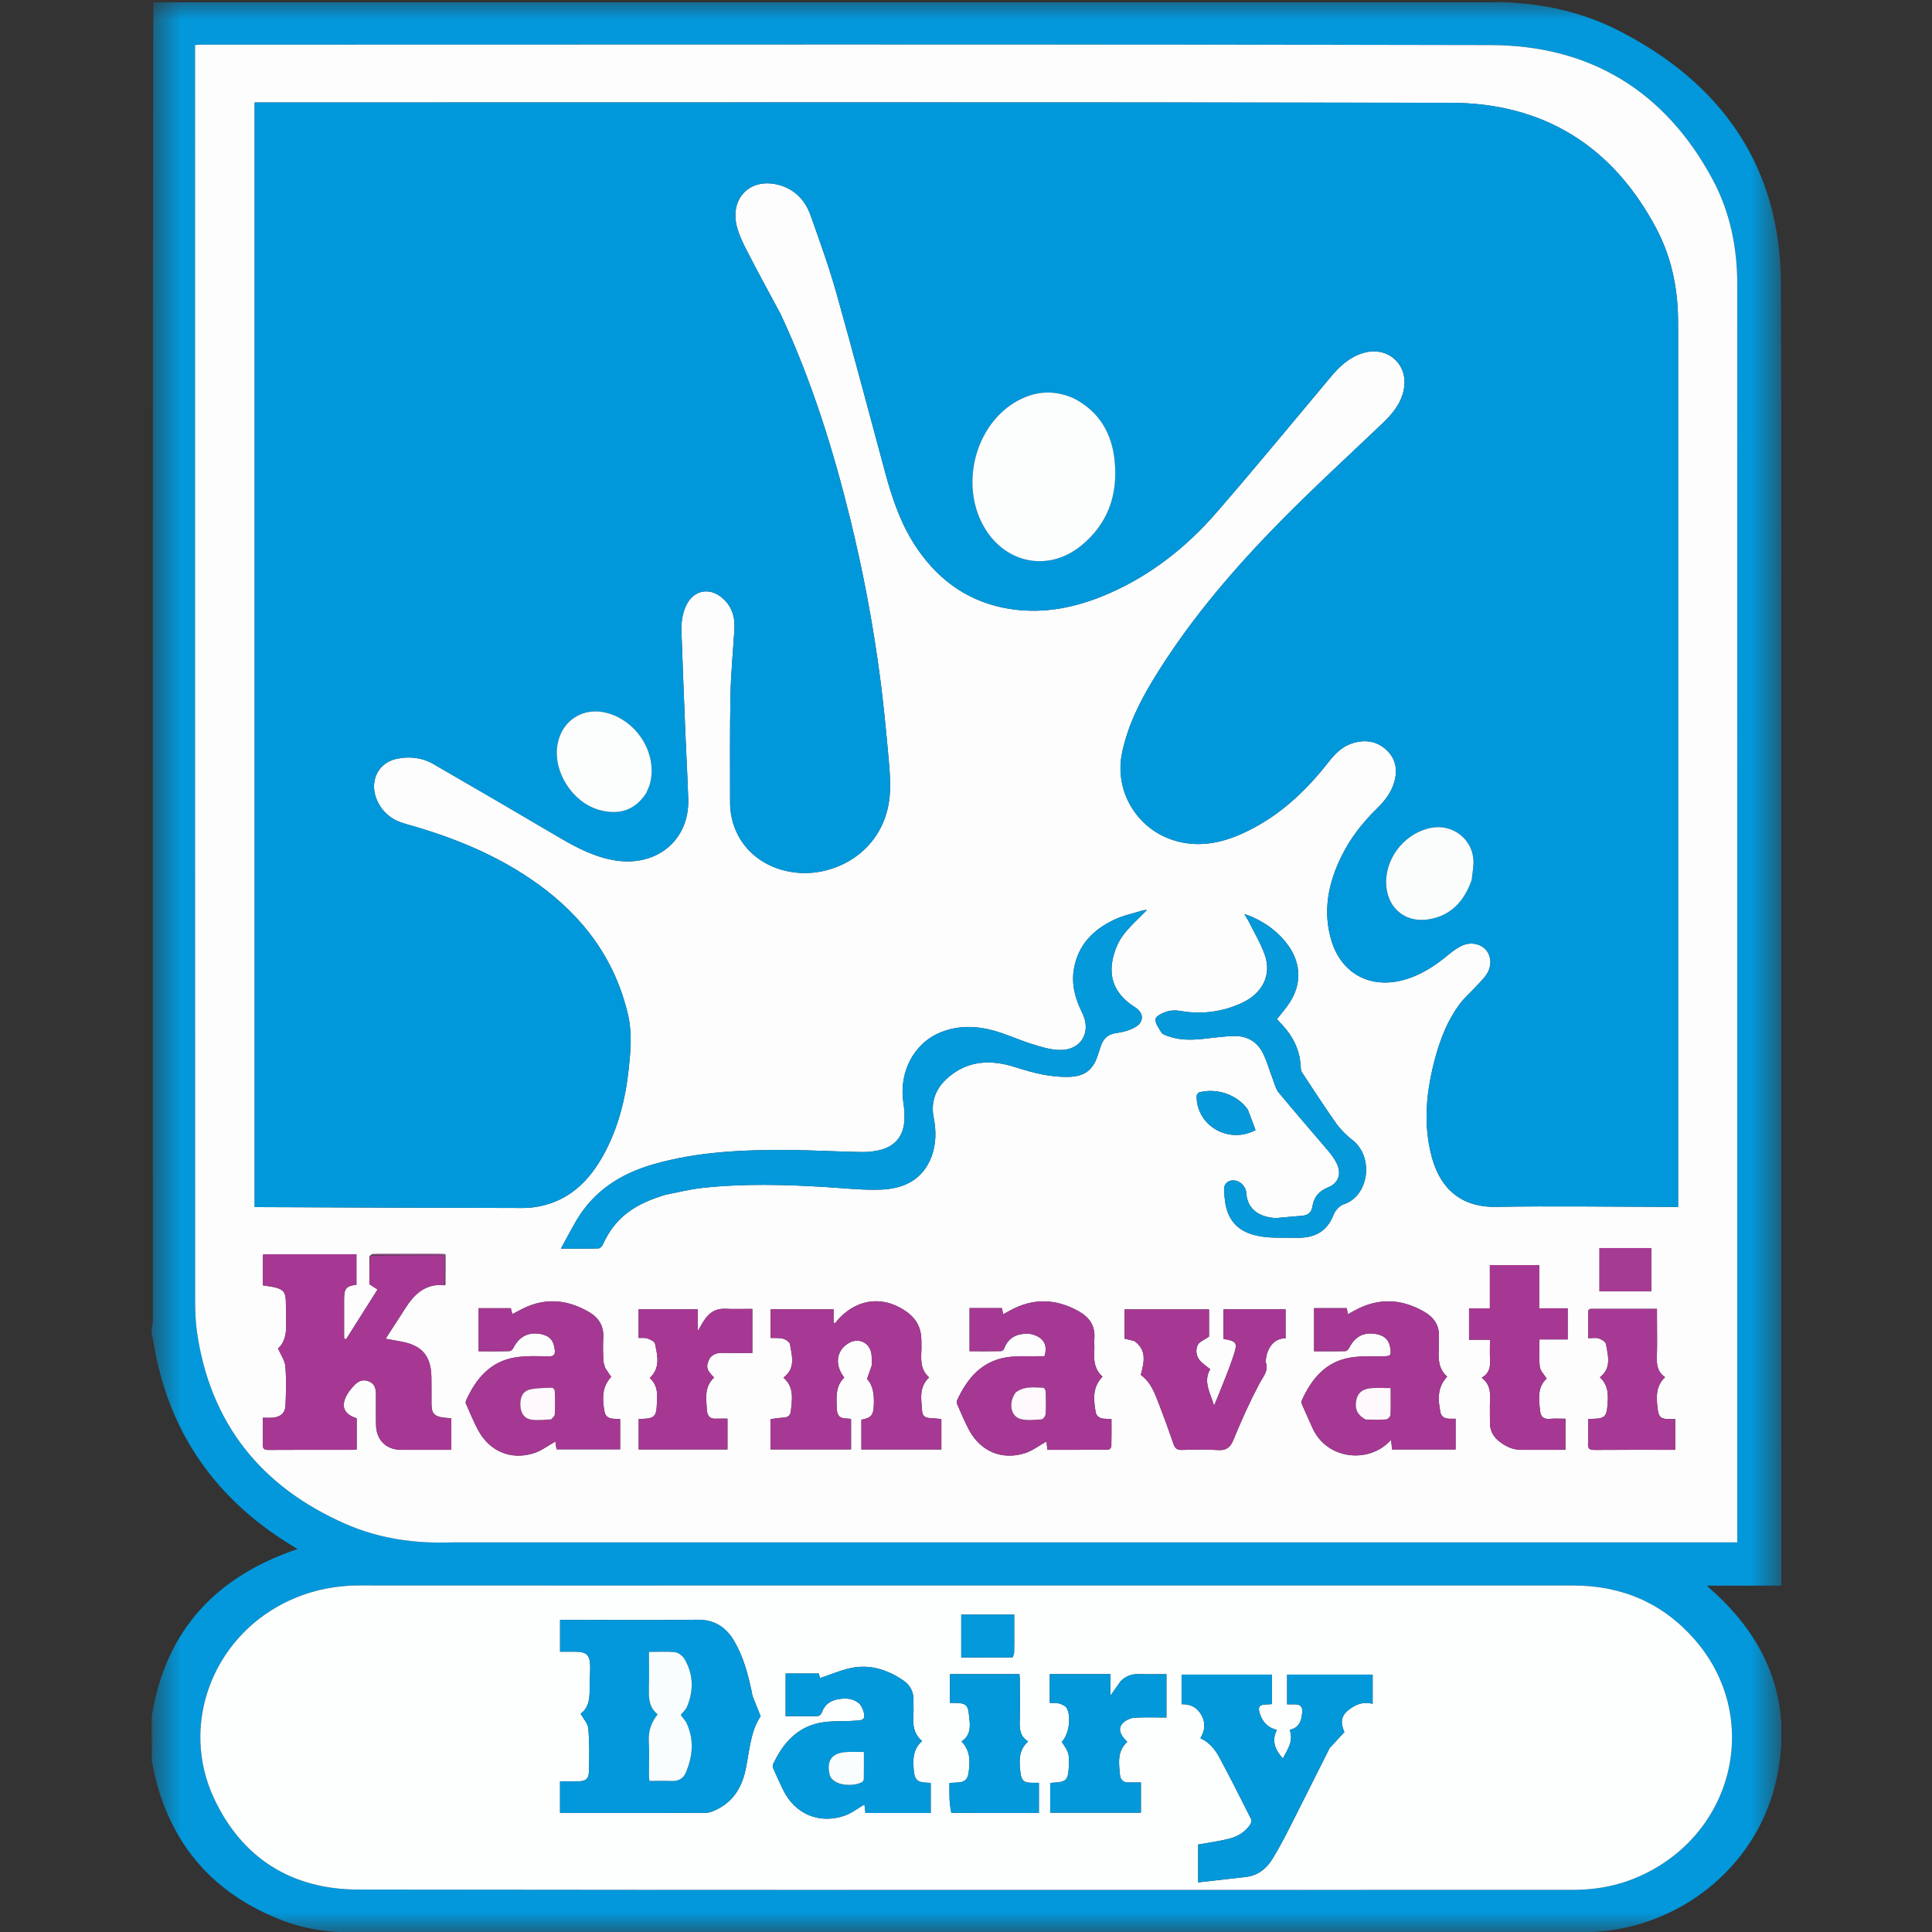 <svg width="48" height="48" viewBox="0 0 48 48" fill="none" xmlns="http://www.w3.org/2000/svg">
<rect x="0" y="0" width="48" height="48" fill="#333333" stroke="none"/>
<g clip-path="url(#clip0_451_11040)">
<mask id="mask0_451_11040" style="mask-type:luminance" maskUnits="userSpaceOnUse" x="3" y="0" width="42" height="48">
<path d="M44.261 0H3.739V48H44.261V0Z" fill="white"/>
</mask>
<g mask="url(#mask0_451_11040)">
<path d="M3.768 42.696C3.768 42.665 3.768 42.634 3.778 42.586C4.141 40.465 5.399 39.158 7.392 38.486C7.242 38.392 7.098 38.306 6.959 38.214C5.362 37.152 4.324 35.7 3.904 33.819C3.851 33.582 3.813 33.341 3.768 33.102C3.768 33.061 3.768 33.021 3.777 32.961C3.79 32.899 3.798 32.856 3.798 32.813C3.798 27.534 3.797 22.254 3.797 16.974C3.797 11.337 3.797 5.7 3.81 0.061C3.857 0.059 3.891 0.058 3.925 0.058C14.97 0.058 26.015 0.058 37.06 0.058C37.142 0.058 37.224 0.055 37.319 0.054C38.339 0.087 39.308 0.299 40.206 0.756C42.783 2.067 44.24 4.151 44.248 7.069C44.277 17.787 44.26 28.505 44.26 39.224C44.26 39.275 44.26 39.327 44.26 39.395C43.638 39.395 43.034 39.395 42.42 39.395C42.436 39.42 42.439 39.43 42.445 39.436C42.463 39.452 42.482 39.467 42.5 39.482C43.978 40.787 44.577 42.405 44.105 44.333C43.593 46.422 41.691 47.915 39.526 48.002C39.416 47.999 39.32 48 39.223 48C29.075 48 18.926 48 8.778 48C8.681 48 8.585 48.004 8.476 48.005C7.963 47.982 7.475 47.889 7.009 47.71C5.426 47.099 4.373 45.996 3.908 44.353C3.851 44.151 3.814 43.944 3.768 43.739C3.768 43.708 3.768 43.678 3.776 43.626C3.789 43.343 3.795 43.08 3.797 42.816C3.797 42.776 3.778 42.736 3.768 42.696ZM11.261 38.319C21.891 38.319 32.521 38.319 43.162 38.319C43.162 38.238 43.162 38.171 43.162 38.104C43.162 31.781 43.162 25.458 43.162 19.135C43.162 15.121 43.16 11.107 43.163 7.092C43.164 6.163 42.988 5.273 42.548 4.455C41.369 2.262 39.504 1.125 37.031 1.119C26.356 1.097 15.68 1.11 5.005 1.11C4.954 1.11 4.904 1.115 4.846 1.118C4.846 1.19 4.846 1.243 4.846 1.295C4.846 11.638 4.845 21.98 4.848 32.322C4.848 32.582 4.858 32.845 4.895 33.102C5.229 35.375 6.492 36.938 8.573 37.856C9.417 38.228 10.312 38.355 11.261 38.319ZM19.811 39.391C16.189 39.391 12.566 39.393 8.943 39.39C8.28 39.389 7.652 39.527 7.06 39.827C5.267 40.734 4.474 42.86 5.311 44.665C6.011 46.174 7.255 46.944 8.906 46.946C18.967 46.959 29.029 46.953 39.09 46.953C39.712 46.953 40.306 46.828 40.867 46.553C43.127 45.448 43.749 42.614 42.104 40.733C41.31 39.825 40.29 39.391 39.084 39.391C32.67 39.391 26.255 39.391 19.811 39.391Z" fill="#0298DB"/>
<path d="M8.506 48.029C8.493 48.029 8.491 48.018 8.49 48.012C8.585 48.004 8.681 48.001 8.778 48.001C18.926 48 29.075 48 39.224 48C39.32 48 39.416 48 39.526 48.002C39.54 48.005 39.537 48.017 39.537 48.023C29.197 48.029 18.858 48.029 8.506 48.029Z" fill="#82CDEC"/>
<path d="M3.768 42.709C3.778 42.736 3.797 42.776 3.797 42.816C3.795 43.08 3.789 43.343 3.776 43.615C3.768 43.323 3.768 43.023 3.768 42.709Z" fill="#218DBC"/>
<path d="M11.246 38.32C10.313 38.355 9.417 38.228 8.573 37.856C6.492 36.938 5.229 35.375 4.895 33.102C4.858 32.845 4.848 32.582 4.848 32.322C4.845 21.98 4.846 11.638 4.846 1.296C4.846 1.243 4.846 1.19 4.846 1.119C4.904 1.116 4.954 1.11 5.005 1.11C15.68 1.11 26.356 1.097 37.031 1.12C39.504 1.125 41.369 2.262 42.548 4.455C42.988 5.273 43.164 6.164 43.163 7.093C43.16 11.107 43.162 15.121 43.162 19.135C43.162 25.458 43.162 31.782 43.162 38.105C43.162 38.171 43.162 38.238 43.162 38.32C32.521 38.32 21.891 38.32 11.246 38.32ZM9.179 31.215C9.179 31.451 9.179 31.687 9.179 31.908C9.25 31.954 9.308 31.991 9.38 32.037C9.113 32.46 8.856 32.867 8.599 33.273C8.582 33.267 8.566 33.261 8.549 33.254C8.549 32.927 8.549 32.6 8.549 32.273C8.549 32.012 8.603 31.95 8.856 31.919C8.856 31.667 8.856 31.415 8.856 31.162C8.078 31.162 7.312 31.162 6.538 31.162C6.535 31.212 6.531 31.255 6.531 31.297C6.53 31.509 6.53 31.721 6.53 31.934C6.639 31.952 6.735 31.962 6.828 31.984C7.032 32.032 7.094 32.105 7.101 32.315C7.108 32.513 7.106 32.711 7.11 32.909C7.114 33.149 7.066 33.368 6.907 33.501C6.977 33.664 7.078 33.802 7.09 33.948C7.116 34.269 7.107 34.594 7.093 34.917C7.085 35.111 6.97 35.205 6.771 35.222C6.696 35.229 6.62 35.223 6.53 35.223C6.53 35.454 6.536 35.665 6.528 35.876C6.523 35.992 6.56 36.024 6.674 36.023C7.36 36.018 8.046 36.021 8.731 36.02C8.773 36.02 8.815 36.014 8.862 36.011C8.862 35.744 8.862 35.489 8.862 35.236C8.536 35.137 8.456 34.925 8.634 34.63C8.673 34.564 8.723 34.504 8.774 34.446C8.876 34.333 8.991 34.254 9.156 34.317C9.319 34.378 9.341 34.511 9.341 34.657C9.342 34.909 9.337 35.16 9.343 35.411C9.351 35.78 9.601 36.021 9.965 36.021C10.327 36.021 10.689 36.021 11.051 36.021C11.103 36.021 11.155 36.021 11.213 36.021C11.213 35.749 11.213 35.496 11.213 35.238C11.15 35.233 11.093 35.229 11.036 35.222C10.787 35.192 10.72 35.117 10.72 34.869C10.719 34.647 10.723 34.425 10.718 34.203C10.706 33.685 10.481 33.425 9.972 33.332C9.847 33.309 9.722 33.286 9.581 33.26C9.757 32.988 9.92 32.734 10.086 32.48C10.128 32.415 10.172 32.351 10.221 32.292C10.434 32.034 10.699 31.891 11.067 31.927C11.067 31.674 11.067 31.42 11.067 31.167C11.044 31.162 11.031 31.156 11.017 31.156C10.435 31.155 9.852 31.154 9.27 31.156C9.242 31.156 9.214 31.177 9.179 31.215ZM19.396 7.807C19.128 7.306 18.854 6.808 18.594 6.302C18.482 6.085 18.367 5.862 18.307 5.628C18.129 4.93 18.627 4.42 19.318 4.586C19.728 4.685 20.002 4.963 20.14 5.354C20.365 5.99 20.595 6.625 20.778 7.274C21.2 8.769 21.593 10.271 22 11.769C22.182 12.437 22.407 13.086 22.808 13.661C23.365 14.458 24.108 14.97 25.074 15.126C25.934 15.265 26.754 15.092 27.543 14.748C28.596 14.289 29.479 13.592 30.225 12.732C31.191 11.618 32.128 10.479 33.075 9.349C33.289 9.094 33.528 8.877 33.855 8.774C34.471 8.58 35.005 9.054 34.876 9.686C34.805 10.038 34.583 10.295 34.331 10.534C33.495 11.331 32.642 12.112 31.831 12.934C30.694 14.089 29.636 15.315 28.77 16.693C28.376 17.32 28.03 17.97 27.877 18.705C27.681 19.642 28.234 20.582 29.15 20.874C29.737 21.06 30.297 20.961 30.84 20.72C31.724 20.327 32.416 19.691 33.004 18.937C33.167 18.726 33.347 18.544 33.607 18.464C33.914 18.369 34.203 18.408 34.444 18.631C34.68 18.85 34.726 19.126 34.641 19.429C34.564 19.698 34.395 19.907 34.2 20.098C33.846 20.445 33.545 20.831 33.327 21.277C33.002 21.939 32.861 22.628 33.074 23.353C33.314 24.171 34.017 24.566 34.839 24.355C35.273 24.244 35.639 24.008 35.98 23.724C36.082 23.639 36.193 23.557 36.312 23.499C36.528 23.395 36.776 23.443 36.914 23.595C37.048 23.743 37.071 23.985 36.944 24.19C36.869 24.311 36.761 24.411 36.664 24.517C36.528 24.665 36.373 24.798 36.255 24.959C35.966 25.352 35.789 25.802 35.661 26.27C35.44 27.082 35.35 27.902 35.568 28.73C35.741 29.389 36.175 30.001 37.171 29.984C38.614 29.959 40.059 29.982 41.504 29.985C41.564 29.985 41.624 29.985 41.692 29.985C41.692 29.886 41.692 29.813 41.692 29.741C41.692 22.553 41.692 15.365 41.692 8.177C41.692 8.085 41.692 7.993 41.69 7.902C41.678 7.122 41.517 6.372 41.154 5.684C40.071 3.631 38.352 2.557 36.036 2.554C26.187 2.537 16.337 2.546 6.487 2.546C6.435 2.546 6.384 2.546 6.327 2.546C6.327 11.7 6.327 20.837 6.327 29.991C6.407 29.991 6.479 29.99 6.551 29.991C8.701 29.999 10.85 30.009 13 30.012C13.186 30.012 13.377 29.984 13.557 29.934C14.217 29.752 14.655 29.297 14.979 28.72C15.357 28.043 15.541 27.306 15.622 26.542C15.668 26.1 15.707 25.657 15.604 25.216C15.284 23.84 14.5 22.784 13.369 21.968C12.37 21.247 11.248 20.795 10.071 20.468C9.756 20.38 9.526 20.207 9.384 19.919C9.157 19.457 9.365 18.962 9.845 18.855C10.163 18.783 10.485 18.819 10.771 18.984C11.814 19.586 12.854 20.194 13.892 20.805C14.334 21.065 14.783 21.3 15.3 21.379C16.327 21.536 17.13 20.865 17.099 19.858C17.083 19.312 17.05 18.767 17.028 18.222C16.994 17.387 16.961 16.552 16.931 15.717C16.922 15.474 16.948 15.234 17.062 15.013C17.237 14.676 17.6 14.592 17.903 14.823C18.172 15.028 18.267 15.31 18.246 15.639C18.213 16.179 18.16 16.718 18.149 17.258C18.131 18.147 18.139 19.035 18.139 19.924C18.138 20.208 18.198 20.48 18.328 20.734C18.742 21.547 19.747 21.873 20.64 21.591C21.509 21.317 22.069 20.59 22.11 19.677C22.127 19.314 22.086 18.946 22.053 18.582C22 18.005 21.943 17.428 21.868 16.854C21.694 15.528 21.447 14.215 21.129 12.915C20.701 11.169 20.166 9.46 19.396 7.807ZM16.54 29.682C16.839 29.625 17.135 29.548 17.436 29.515C18.471 29.401 19.509 29.43 20.547 29.494C20.99 29.522 21.435 29.572 21.877 29.556C22.445 29.536 22.922 29.319 23.142 28.739C23.261 28.423 23.262 28.093 23.197 27.767C23.118 27.365 23.254 27.036 23.543 26.781C24.041 26.341 24.621 26.319 25.228 26.515C25.657 26.652 26.09 26.766 26.545 26.755C26.949 26.746 27.158 26.585 27.279 26.204C27.305 26.122 27.332 26.039 27.362 25.958C27.427 25.785 27.543 25.692 27.736 25.666C27.899 25.644 28.07 25.598 28.21 25.516C28.431 25.388 28.416 25.161 28.202 25.027C27.787 24.766 27.551 24.4 27.632 23.901C27.668 23.68 27.754 23.447 27.882 23.265C28.057 23.02 28.294 22.819 28.493 22.611C28.484 22.611 28.437 22.606 28.395 22.619C28.156 22.692 27.906 22.744 27.682 22.85C27.16 23.096 26.783 23.478 26.681 24.073C26.615 24.46 26.714 24.817 26.887 25.163C27.129 25.647 26.855 26.103 26.318 26.087C26.088 26.08 25.855 26.007 25.633 25.937C25.311 25.837 25.004 25.691 24.68 25.602C24.244 25.484 23.8 25.474 23.371 25.648C22.701 25.919 22.327 26.639 22.445 27.402C22.468 27.549 22.478 27.701 22.468 27.849C22.445 28.216 22.247 28.466 21.896 28.563C21.74 28.606 21.572 28.625 21.41 28.622C20.816 28.612 20.222 28.577 19.629 28.572C18.482 28.563 17.34 28.607 16.227 28.928C15.421 29.161 14.752 29.586 14.318 30.327C14.189 30.547 14.071 30.775 13.936 31.021C14.272 31.021 14.572 31.025 14.87 31.017C14.909 31.015 14.962 30.958 14.981 30.915C15.123 30.596 15.325 30.326 15.607 30.116C15.882 29.911 16.194 29.787 16.54 29.682ZM21.662 33.921C21.623 34.027 21.585 34.133 21.54 34.26C21.698 34.423 21.72 34.661 21.71 34.907C21.7 35.162 21.646 35.227 21.401 35.272C21.401 35.516 21.401 35.76 21.401 36.011C22.067 36.011 22.726 36.011 23.388 36.011C23.388 35.753 23.388 35.505 23.388 35.256C23.282 35.246 23.186 35.233 23.091 35.23C22.979 35.225 22.916 35.164 22.91 35.062C22.891 34.771 22.82 34.468 23.084 34.222C22.885 34.049 22.879 33.825 22.89 33.594C22.896 33.488 22.892 33.382 22.891 33.275C22.885 32.99 22.766 32.766 22.535 32.598C21.981 32.197 21.351 32.246 20.869 32.733C20.824 32.778 20.785 32.83 20.744 32.878C20.733 32.871 20.721 32.864 20.71 32.856C20.71 32.748 20.71 32.64 20.71 32.529C20.183 32.529 19.664 32.529 19.146 32.529C19.146 32.773 19.146 33.007 19.146 33.241C19.259 33.246 19.364 33.234 19.459 33.261C19.526 33.279 19.619 33.345 19.628 33.402C19.677 33.691 19.773 33.998 19.464 34.226C19.738 34.465 19.68 34.77 19.647 35.067C19.637 35.157 19.583 35.212 19.483 35.218C19.369 35.225 19.256 35.243 19.142 35.257C19.142 35.513 19.142 35.758 19.142 36.01C19.813 36.01 20.476 36.01 21.144 36.01C21.144 35.752 21.144 35.504 21.144 35.254C21.096 35.249 21.058 35.241 21.02 35.241C20.864 35.241 20.796 35.163 20.791 35.011C20.781 34.73 20.749 34.446 20.975 34.225C20.733 33.913 20.774 33.566 21.068 33.379C21.322 33.217 21.613 33.351 21.652 33.648C21.662 33.729 21.659 33.812 21.662 33.921ZM25.569 33.135C25.905 33.193 26.047 33.396 25.949 33.695C25.909 33.695 25.866 33.694 25.823 33.695C25.553 33.702 25.278 33.68 25.014 33.721C24.389 33.819 24.028 34.246 23.779 34.79C23.769 34.813 23.764 34.849 23.774 34.872C23.874 35.095 23.965 35.324 24.081 35.538C24.366 36.059 24.89 36.282 25.457 36.106C25.651 36.046 25.821 35.911 26 35.812C26.005 35.861 26.012 35.935 26.021 36.02C26.534 36.02 27.035 36.021 27.537 36.017C27.563 36.016 27.61 35.968 27.611 35.94C27.617 35.715 27.614 35.489 27.614 35.257C27.541 35.253 27.484 35.251 27.427 35.247C27.318 35.24 27.238 35.184 27.22 35.077C27.168 34.77 27.137 34.463 27.393 34.203C27.201 34.033 27.168 33.811 27.187 33.571C27.195 33.465 27.182 33.358 27.189 33.252C27.212 32.94 27.065 32.726 26.803 32.58C26.233 32.259 25.658 32.244 25.082 32.566C25.034 32.593 24.985 32.619 24.925 32.652C24.911 32.587 24.901 32.542 24.891 32.499C24.621 32.499 24.358 32.499 24.088 32.499C24.088 32.857 24.088 33.206 24.088 33.571C24.356 33.571 24.615 33.573 24.875 33.568C24.901 33.568 24.94 33.53 24.951 33.5C25.055 33.224 25.267 33.128 25.569 33.135ZM32.604 35.467C32.962 36.283 34.036 36.372 34.561 35.77C34.57 35.858 34.578 35.932 34.586 36.011C35.116 36.011 35.639 36.011 36.164 36.011C36.164 35.753 36.164 35.505 36.164 35.248C36.101 35.248 36.048 35.25 35.995 35.247C35.895 35.242 35.812 35.201 35.79 35.097C35.724 34.783 35.701 34.474 35.955 34.202C35.743 34.02 35.731 33.772 35.746 33.515C35.751 33.424 35.74 33.331 35.748 33.24C35.773 32.938 35.629 32.731 35.38 32.588C34.807 32.259 34.228 32.241 33.645 32.565C33.596 32.592 33.547 32.619 33.488 32.652C33.476 32.588 33.468 32.544 33.46 32.501C33.184 32.501 32.916 32.501 32.648 32.501C32.648 32.861 32.648 33.211 32.648 33.572C32.913 33.572 33.169 33.574 33.424 33.569C33.455 33.568 33.497 33.531 33.513 33.5C33.659 33.202 33.892 33.082 34.207 33.147C34.414 33.19 34.516 33.3 34.544 33.508C34.566 33.675 34.55 33.692 34.386 33.696C34.106 33.703 33.822 33.683 33.548 33.729C32.936 33.831 32.586 34.256 32.344 34.791C32.333 34.817 32.333 34.856 32.344 34.882C32.425 35.072 32.51 35.26 32.604 35.467ZM15.035 33.985C15.019 33.921 14.991 33.857 14.989 33.792C14.982 33.604 14.978 33.416 14.988 33.228C15.005 32.938 14.871 32.736 14.633 32.597C14.101 32.287 13.553 32.233 12.99 32.512C12.905 32.554 12.821 32.599 12.728 32.648C12.714 32.591 12.702 32.546 12.691 32.502C12.422 32.502 12.155 32.502 11.892 32.502C11.892 32.864 11.892 33.214 11.892 33.572C12.154 33.572 12.404 33.575 12.655 33.568C12.689 33.568 12.737 33.526 12.754 33.492C12.894 33.206 13.132 33.084 13.44 33.145C13.655 33.189 13.751 33.297 13.781 33.517C13.798 33.641 13.776 33.702 13.627 33.699C13.353 33.694 13.073 33.681 12.804 33.724C12.185 33.823 11.828 34.248 11.583 34.788C11.572 34.812 11.564 34.847 11.574 34.869C11.673 35.092 11.765 35.32 11.881 35.535C12.165 36.058 12.687 36.282 13.255 36.107C13.449 36.047 13.621 35.913 13.799 35.814C13.806 35.862 13.816 35.937 13.826 36.008C14.36 36.008 14.884 36.008 15.407 36.008C15.407 35.751 15.407 35.506 15.407 35.257C15.341 35.253 15.284 35.251 15.227 35.247C15.117 35.24 15.04 35.183 15.02 35.077C14.963 34.768 14.945 34.463 15.185 34.209C15.138 34.14 15.092 34.072 15.035 33.985ZM31.703 30.262C31.679 30.261 31.654 30.261 31.631 30.258C31.223 30.214 30.983 29.992 30.965 29.644C30.957 29.488 30.829 29.348 30.675 29.328C30.524 29.308 30.406 29.406 30.412 29.556C30.416 29.667 30.425 29.778 30.442 29.887C30.509 30.305 30.744 30.574 31.158 30.683C31.5 30.774 31.847 30.744 32.194 30.753C32.646 30.764 32.966 30.613 33.136 30.173C33.176 30.071 33.28 29.955 33.379 29.923C34.018 29.715 34.139 28.744 33.603 28.325C33.449 28.205 33.304 28.061 33.191 27.902C32.899 27.49 32.626 27.064 32.347 26.642C32.325 26.608 32.318 26.561 32.317 26.52C32.304 26.164 32.178 25.852 31.956 25.577C31.882 25.485 31.798 25.401 31.725 25.32C31.836 25.178 31.949 25.051 32.04 24.911C32.338 24.455 32.327 23.947 32.014 23.501C31.783 23.173 31.472 22.943 31.109 22.78C31.056 22.756 31 22.739 30.914 22.708C30.966 22.795 31.001 22.847 31.029 22.903C31.163 23.174 31.323 23.437 31.423 23.721C31.604 24.236 31.353 24.687 30.854 24.918C30.379 25.139 29.857 25.211 29.325 25.116C29.214 25.096 29.089 25.099 28.983 25.133C28.878 25.167 28.718 25.244 28.709 25.318C28.697 25.424 28.791 25.548 28.857 25.654C28.883 25.696 28.951 25.718 29.004 25.738C29.282 25.842 29.571 25.842 29.861 25.814C30.13 25.787 30.398 25.745 30.667 25.74C30.994 25.734 31.247 25.89 31.387 26.186C31.484 26.389 31.545 26.61 31.626 26.821C31.668 26.932 31.698 27.059 31.771 27.147C32.176 27.637 32.595 28.116 33.006 28.601C33.08 28.689 33.149 28.784 33.202 28.886C33.336 29.144 33.267 29.39 33 29.498C32.766 29.593 32.643 29.74 32.605 29.981C32.584 30.121 32.496 30.195 32.348 30.206C32.142 30.22 31.936 30.243 31.703 30.262ZM28.19 33.322C28.505 33.552 28.42 33.858 28.343 34.16C28.584 34.334 28.682 34.594 28.781 34.85C28.913 35.191 29.039 35.536 29.158 35.882C29.196 35.992 29.252 36.027 29.367 36.023C29.662 36.015 29.957 36.005 30.25 36.026C30.468 36.042 30.566 35.965 30.648 35.764C30.841 35.292 31.052 34.825 31.29 34.374C31.383 34.198 31.527 34.059 31.446 33.84C31.44 33.823 31.447 33.801 31.45 33.782C31.488 33.453 31.68 33.243 31.94 33.251C31.94 33.011 31.94 32.772 31.94 32.527C31.422 32.527 30.913 32.527 30.396 32.527C30.396 32.779 30.396 33.023 30.396 33.265C30.722 33.321 30.753 33.353 30.649 33.674C30.539 34.012 30.397 34.34 30.268 34.672C30.24 34.746 30.206 34.818 30.162 34.92C30.068 34.599 29.885 34.326 30.068 34.017C29.991 33.956 29.915 33.904 29.849 33.842C29.723 33.723 29.69 33.562 29.757 33.417C29.795 33.334 29.921 33.291 30.038 33.207C30.038 33.02 30.038 32.776 30.038 32.531C29.333 32.531 28.636 32.531 27.94 32.531C27.94 32.783 27.94 33.023 27.94 33.258C28.023 33.277 28.096 33.294 28.19 33.322ZM37.847 36.021C38.193 36.021 38.54 36.021 38.893 36.021C38.893 35.756 38.893 35.509 38.893 35.248C38.755 35.248 38.625 35.239 38.496 35.251C38.347 35.264 38.279 35.192 38.264 35.058C38.231 34.764 38.19 34.466 38.425 34.251C38.361 34.144 38.267 34.055 38.256 33.958C38.231 33.74 38.248 33.518 38.248 33.278C38.489 33.278 38.717 33.278 38.949 33.278C38.949 33.014 38.949 32.77 38.949 32.504C38.714 32.504 38.485 32.504 38.24 32.504C38.24 32.135 38.24 31.784 38.24 31.43C37.826 31.43 37.428 31.43 37.015 31.43C37.015 31.789 37.015 32.139 37.015 32.506C36.834 32.506 36.667 32.506 36.498 32.506C36.498 32.773 36.498 33.021 36.498 33.286C36.674 33.286 36.841 33.286 37.018 33.286C37.018 33.456 37.011 33.611 37.019 33.764C37.03 33.951 37.01 34.12 36.81 34.228C37.011 34.379 37.03 34.574 37.02 34.785C37.01 34.968 37.02 35.152 37.017 35.335C37.014 35.528 37.089 35.683 37.237 35.802C37.407 35.938 37.594 36.032 37.847 36.021ZM17.636 33.741C17.714 33.641 17.819 33.611 17.943 33.612C18.192 33.617 18.441 33.614 18.692 33.614C18.692 33.239 18.692 32.884 18.692 32.519C18.46 32.519 18.238 32.527 18.018 32.516C17.795 32.505 17.637 32.602 17.515 32.774C17.456 32.858 17.408 32.95 17.337 33.068C17.337 32.868 17.337 32.702 17.337 32.528C16.842 32.528 16.358 32.528 15.866 32.528C15.866 32.768 15.866 33.001 15.866 33.241C15.946 33.244 16.023 33.232 16.087 33.255C16.158 33.28 16.262 33.328 16.273 33.382C16.335 33.675 16.415 33.98 16.143 34.236C16.371 34.437 16.329 34.706 16.315 34.965C16.303 35.179 16.229 35.239 16.012 35.248C15.965 35.25 15.918 35.253 15.868 35.256C15.868 35.513 15.868 35.76 15.868 36.011C16.61 36.011 17.341 36.011 18.074 36.011C18.074 35.752 18.074 35.505 18.074 35.246C17.971 35.246 17.88 35.242 17.789 35.247C17.643 35.256 17.575 35.184 17.564 35.045C17.543 34.753 17.493 34.455 17.742 34.225C17.548 34.031 17.53 33.955 17.636 33.741ZM39.457 32.659C39.457 32.85 39.457 33.042 39.457 33.247C39.557 33.247 39.644 33.229 39.718 33.252C39.788 33.274 39.888 33.332 39.899 33.388C39.952 33.68 40.045 33.989 39.749 34.219C39.985 34.436 39.956 34.712 39.931 34.98C39.91 35.19 39.837 35.241 39.626 35.248C39.575 35.25 39.523 35.253 39.457 35.256C39.457 35.468 39.464 35.67 39.454 35.871C39.448 35.995 39.493 36.024 39.61 36.023C40.233 36.018 40.856 36.021 41.478 36.021C41.525 36.021 41.572 36.021 41.62 36.021C41.62 35.754 41.62 35.507 41.62 35.257C41.574 35.257 41.541 35.257 41.507 35.257C41.264 35.261 41.207 35.217 41.18 34.976C41.15 34.704 41.137 34.433 41.369 34.215C41.179 34.088 41.158 33.91 41.164 33.712C41.175 33.398 41.167 33.084 41.167 32.77C41.167 32.691 41.167 32.61 41.167 32.519C40.612 32.519 40.077 32.52 39.542 32.518C39.453 32.517 39.455 32.571 39.457 32.659ZM39.738 31.638C39.738 31.786 39.738 31.934 39.738 32.084C40.178 32.084 40.6 32.084 41.027 32.084C41.027 31.721 41.027 31.367 41.027 31.008C40.593 31.008 40.171 31.008 39.738 31.008C39.738 31.214 39.738 31.412 39.738 31.638ZM31.001 27.567C30.755 27.207 30.243 27.022 29.797 27.139C29.768 27.146 29.732 27.195 29.731 27.225C29.714 27.954 30.516 28.438 31.194 28.077C31.134 27.916 31.073 27.751 31.001 27.567Z" fill="#FDFDFE"/>
<path d="M19.826 39.391C26.255 39.391 32.67 39.392 39.084 39.391C40.29 39.391 41.31 39.825 42.104 40.734C43.749 42.614 43.127 45.448 40.867 46.553C40.306 46.828 39.712 46.953 39.09 46.953C29.029 46.953 18.967 46.96 8.906 46.946C7.255 46.944 6.011 46.174 5.311 44.666C4.474 42.86 5.268 40.734 7.06 39.827C7.653 39.527 8.28 39.39 8.944 39.39C12.566 39.393 16.189 39.391 19.826 39.391ZM18.695 42.13C18.686 42.082 18.677 42.035 18.667 41.987C18.575 41.568 18.464 41.153 18.245 40.778C18.036 40.42 17.744 40.235 17.311 40.242C16.239 40.257 15.166 40.247 14.094 40.247C14.037 40.247 13.98 40.247 13.915 40.247C13.915 40.516 13.915 40.768 13.915 41.036C14.05 41.036 14.174 41.036 14.299 41.036C14.571 41.036 14.66 41.12 14.663 41.399C14.665 41.597 14.646 41.795 14.649 41.992C14.652 42.229 14.614 42.444 14.426 42.575C14.498 42.709 14.61 42.826 14.619 42.951C14.647 43.31 14.644 43.673 14.63 44.034C14.624 44.208 14.538 44.256 14.355 44.257C14.208 44.257 14.06 44.257 13.914 44.257C13.914 44.531 13.914 44.78 13.914 45.036C13.945 45.039 13.968 45.043 13.991 45.043C15.16 45.043 16.329 45.043 17.497 45.041C17.564 45.041 17.634 45.03 17.695 45.006C18.167 44.82 18.419 44.459 18.523 43.972C18.622 43.504 18.642 43.012 18.898 42.64C18.823 42.457 18.761 42.306 18.695 42.13ZM33.036 43.428C33.155 43.299 33.275 43.169 33.401 43.032C33.295 42.799 33.319 42.632 33.501 42.486C33.676 42.346 33.872 42.266 34.103 42.332C34.103 42.08 34.103 41.846 34.103 41.605C33.388 41.605 32.682 41.605 31.978 41.605C31.978 41.858 31.978 42.101 31.978 42.344C32.054 42.344 32.116 42.343 32.179 42.344C32.302 42.346 32.362 42.398 32.353 42.533C32.339 42.745 32.285 42.924 32.043 42.978C32.144 43.257 31.991 43.459 31.873 43.689C31.675 43.472 31.587 43.25 31.723 42.98C31.506 42.925 31.381 42.794 31.311 42.608C31.235 42.406 31.281 42.344 31.495 42.345C31.528 42.346 31.561 42.34 31.601 42.337C31.601 42.089 31.601 41.846 31.601 41.605C30.848 41.605 30.107 41.605 29.356 41.605C29.356 41.736 29.356 41.856 29.356 41.977C29.356 42.096 29.356 42.215 29.356 42.341C29.594 42.333 29.755 42.434 29.856 42.623C29.956 42.811 29.936 43.002 29.824 43.186C30.052 43.29 30.193 43.472 30.3 43.671C30.569 44.173 30.825 44.681 31.081 45.19C31.099 45.225 31.086 45.294 31.062 45.33C30.939 45.515 30.754 45.627 30.547 45.68C30.293 45.745 30.031 45.779 29.768 45.827C29.768 46.117 29.768 46.428 29.768 46.767C30.171 46.721 30.558 46.676 30.945 46.634C31.255 46.6 31.471 46.421 31.623 46.169C31.791 45.894 31.939 45.606 32.085 45.319C32.401 44.696 32.711 44.07 33.036 43.428ZM22.362 45.043C22.616 45.043 22.87 45.043 23.123 45.043C23.123 44.781 23.123 44.541 23.123 44.295C23.083 44.293 23.05 44.291 23.018 44.29C22.806 44.283 22.725 44.22 22.705 44.01C22.68 43.74 22.668 43.468 22.909 43.256C22.704 43.082 22.674 42.86 22.693 42.619C22.703 42.499 22.691 42.378 22.696 42.257C22.704 42.04 22.614 41.866 22.441 41.749C22.049 41.483 21.615 41.342 21.141 41.442C20.881 41.496 20.633 41.606 20.374 41.692C20.367 41.668 20.353 41.619 20.341 41.578C20.061 41.578 19.788 41.578 19.519 41.578C19.519 41.935 19.519 42.28 19.519 42.638C19.77 42.638 20.01 42.634 20.251 42.64C20.34 42.642 20.391 42.62 20.424 42.531C20.487 42.359 20.62 42.258 20.797 42.222C20.985 42.184 21.173 42.184 21.334 42.313C21.43 42.39 21.516 42.643 21.449 42.704C21.395 42.753 21.285 42.747 21.2 42.753C20.921 42.771 20.635 42.749 20.364 42.804C19.792 42.92 19.447 43.32 19.21 43.828C19.198 43.854 19.194 43.895 19.205 43.921C19.284 44.101 19.365 44.279 19.45 44.456C19.742 45.069 20.355 45.333 20.997 45.105C21.167 45.044 21.316 44.924 21.476 44.831C21.483 44.887 21.492 44.96 21.502 45.043C21.784 45.043 22.059 45.043 22.362 45.043ZM27.842 41.769C27.763 41.88 27.685 41.992 27.589 42.127C27.589 41.935 27.589 41.769 27.589 41.594C27.33 41.594 27.084 41.594 26.839 41.594C26.59 41.594 26.341 41.594 26.081 41.594C26.081 41.73 26.081 41.846 26.081 41.961C26.081 42.075 26.081 42.189 26.081 42.308C26.173 42.313 26.249 42.303 26.315 42.323C26.383 42.343 26.467 42.379 26.5 42.434C26.627 42.649 26.554 43.103 26.38 43.276C26.567 43.561 26.568 43.563 26.553 43.922C26.54 44.219 26.478 44.28 26.176 44.289C26.148 44.29 26.121 44.294 26.092 44.296C26.092 44.548 26.092 44.791 26.092 45.035C26.849 45.035 27.596 45.035 28.346 45.035C28.346 44.784 28.346 44.541 28.346 44.285C28.24 44.285 28.144 44.282 28.049 44.285C27.903 44.292 27.836 44.217 27.823 44.08C27.795 43.791 27.758 43.499 28.007 43.277C27.806 43.082 27.77 42.927 27.911 42.796C27.982 42.73 28.093 42.682 28.19 42.676C28.452 42.66 28.717 42.671 28.98 42.671C28.98 42.302 28.98 41.953 28.98 41.594C28.747 41.594 28.525 41.6 28.304 41.592C28.13 41.586 27.981 41.633 27.842 41.769ZM23.645 45.042C24.366 45.042 25.087 45.042 25.811 45.042C25.811 44.781 25.811 44.542 25.811 44.293C25.751 44.293 25.699 44.293 25.647 44.293C25.441 44.293 25.378 44.246 25.353 44.04C25.32 43.764 25.297 43.487 25.544 43.265C25.343 43.143 25.33 42.963 25.335 42.766C25.344 42.419 25.337 42.071 25.336 41.724C25.336 41.683 25.33 41.642 25.327 41.594C25.028 41.594 24.743 41.594 24.459 41.594C24.172 41.594 23.884 41.594 23.601 41.594C23.601 41.846 23.601 42.075 23.601 42.308C23.666 42.308 23.719 42.307 23.771 42.309C23.977 42.315 24.048 42.363 24.069 42.565C24.096 42.819 24.157 43.09 23.889 43.266C24.122 43.51 24.106 43.79 24.058 44.077C24.036 44.211 23.951 44.275 23.819 44.284C23.744 44.29 23.669 44.292 23.589 44.297C23.589 44.432 23.585 44.553 23.59 44.673C23.595 44.795 23.608 44.917 23.645 45.042ZM25.162 41.176C25.174 41.133 25.195 41.09 25.196 41.046C25.2 40.892 25.198 40.738 25.198 40.584C25.198 40.427 25.198 40.271 25.198 40.114C24.744 40.114 24.313 40.114 23.882 40.114C23.882 40.473 23.882 40.822 23.882 41.18C24.307 41.18 24.721 41.18 25.162 41.176Z" fill="#FDFEFE"/>
<path d="M19.401 7.817C20.166 9.46 20.701 11.169 21.129 12.915C21.447 14.214 21.694 15.528 21.868 16.854C21.943 17.428 22 18.005 22.053 18.582C22.086 18.946 22.127 19.314 22.11 19.677C22.069 20.59 21.509 21.317 20.64 21.591C19.747 21.873 18.742 21.547 18.328 20.734C18.198 20.48 18.138 20.208 18.139 19.924C18.139 19.035 18.131 18.146 18.149 17.258C18.16 16.718 18.213 16.179 18.246 15.639C18.267 15.31 18.172 15.028 17.903 14.823C17.6 14.592 17.237 14.676 17.062 15.013C16.948 15.234 16.922 15.474 16.931 15.717C16.961 16.552 16.994 17.387 17.028 18.222C17.05 18.767 17.083 19.312 17.099 19.857C17.129 20.864 16.327 21.536 15.3 21.379C14.783 21.3 14.334 21.065 13.891 20.805C12.854 20.194 11.814 19.586 10.771 18.984C10.485 18.819 10.163 18.783 9.844 18.854C9.365 18.962 9.157 19.456 9.384 19.919C9.526 20.207 9.756 20.38 10.071 20.468C11.248 20.794 12.37 21.247 13.369 21.967C14.5 22.784 15.284 23.84 15.604 25.216C15.707 25.657 15.668 26.1 15.622 26.542C15.541 27.306 15.357 28.043 14.979 28.719C14.655 29.297 14.217 29.752 13.557 29.934C13.377 29.984 13.186 30.012 13 30.012C10.85 30.009 8.701 29.999 6.551 29.99C6.479 29.99 6.407 29.99 6.327 29.99C6.327 20.837 6.327 11.7 6.327 2.546C6.384 2.546 6.435 2.546 6.487 2.546C16.337 2.546 26.187 2.537 36.036 2.553C38.352 2.557 40.071 3.631 41.154 5.684C41.517 6.372 41.678 7.122 41.69 7.901C41.692 7.993 41.692 8.085 41.692 8.177C41.692 15.365 41.692 22.553 41.692 29.741C41.692 29.813 41.692 29.885 41.692 29.985C41.624 29.985 41.564 29.985 41.504 29.985C40.059 29.982 38.614 29.959 37.171 29.984C36.175 30 35.741 29.389 35.568 28.73C35.35 27.902 35.44 27.081 35.661 26.27C35.789 25.802 35.966 25.352 36.255 24.959C36.373 24.798 36.528 24.665 36.664 24.517C36.761 24.411 36.869 24.31 36.944 24.19C37.071 23.985 37.048 23.743 36.914 23.595C36.776 23.443 36.528 23.395 36.312 23.499C36.193 23.556 36.082 23.639 35.98 23.724C35.639 24.008 35.273 24.244 34.839 24.355C34.017 24.566 33.314 24.171 33.074 23.353C32.861 22.627 33.002 21.939 33.327 21.277C33.545 20.831 33.846 20.444 34.2 20.098C34.395 19.907 34.564 19.698 34.641 19.428C34.726 19.126 34.68 18.85 34.444 18.631C34.203 18.408 33.914 18.369 33.607 18.464C33.347 18.544 33.167 18.726 33.004 18.937C32.415 19.691 31.724 20.326 30.84 20.72C30.297 20.961 29.737 21.06 29.15 20.873C28.234 20.582 27.681 19.642 27.877 18.705C28.03 17.97 28.376 17.32 28.77 16.693C29.636 15.315 30.694 14.089 31.831 12.934C32.642 12.111 33.495 11.331 34.331 10.534C34.583 10.294 34.805 10.038 34.876 9.685C35.005 9.054 34.471 8.58 33.855 8.774C33.528 8.877 33.289 9.094 33.075 9.349C32.128 10.479 31.191 11.618 30.225 12.731C29.479 13.591 28.596 14.289 27.543 14.748C26.754 15.092 25.934 15.265 25.074 15.126C24.107 14.97 23.365 14.458 22.808 13.661C22.407 13.086 22.182 12.437 22 11.769C21.593 10.271 21.2 8.768 20.778 7.274C20.595 6.625 20.365 5.989 20.14 5.353C20.002 4.963 19.728 4.685 19.318 4.586C18.627 4.42 18.129 4.93 18.307 5.628C18.367 5.862 18.482 6.085 18.594 6.302C18.854 6.807 19.128 7.306 19.401 7.817ZM26.69 9.904C26.219 9.684 25.75 9.705 25.299 9.948C24.215 10.529 23.822 12.086 24.483 13.149C25.017 14.008 26.053 14.201 26.843 13.571C27.526 13.026 27.781 12.289 27.692 11.438C27.622 10.774 27.32 10.239 26.69 9.904ZM16.06 19.695C16.089 19.624 16.125 19.554 16.145 19.481C16.346 18.755 15.854 17.93 15.095 17.717C14.498 17.549 13.952 17.894 13.85 18.503C13.736 19.179 14.225 19.939 14.893 20.123C15.393 20.261 15.784 20.122 16.06 19.695ZM36.567 21.853C36.581 21.686 36.617 21.517 36.605 21.352C36.566 20.839 36.095 20.481 35.589 20.562C34.949 20.665 34.438 21.264 34.438 21.913C34.438 22.528 34.886 22.937 35.492 22.841C36.045 22.753 36.378 22.39 36.567 21.853Z" fill="#0098DB"/>
<path d="M16.529 29.684C16.194 29.787 15.882 29.911 15.607 30.116C15.325 30.325 15.123 30.596 14.981 30.915C14.962 30.958 14.909 31.015 14.87 31.016C14.572 31.025 14.272 31.021 13.935 31.021C14.071 30.775 14.189 30.547 14.318 30.326C14.752 29.586 15.421 29.16 16.227 28.928C17.34 28.607 18.482 28.563 19.629 28.572C20.222 28.577 20.816 28.612 21.41 28.622C21.572 28.625 21.74 28.606 21.896 28.563C22.247 28.466 22.445 28.216 22.468 27.849C22.478 27.701 22.468 27.549 22.445 27.402C22.327 26.639 22.701 25.919 23.371 25.648C23.8 25.474 24.244 25.483 24.68 25.602C25.004 25.69 25.311 25.836 25.633 25.937C25.855 26.006 26.088 26.079 26.318 26.086C26.855 26.103 27.129 25.647 26.887 25.163C26.714 24.817 26.615 24.46 26.681 24.073C26.783 23.478 27.16 23.096 27.682 22.85C27.906 22.744 28.155 22.692 28.395 22.619C28.436 22.606 28.484 22.611 28.493 22.61C28.294 22.819 28.057 23.02 27.882 23.265C27.754 23.447 27.667 23.68 27.632 23.901C27.551 24.4 27.786 24.766 28.202 25.026C28.416 25.161 28.431 25.388 28.21 25.516C28.07 25.598 27.899 25.644 27.736 25.666C27.543 25.692 27.427 25.785 27.362 25.958C27.332 26.039 27.305 26.122 27.279 26.204C27.158 26.585 26.949 26.746 26.545 26.755C26.09 26.766 25.657 26.652 25.228 26.514C24.621 26.319 24.041 26.341 23.543 26.781C23.254 27.036 23.118 27.365 23.197 27.767C23.262 28.093 23.261 28.423 23.142 28.739C22.922 29.319 22.445 29.536 21.877 29.556C21.435 29.572 20.99 29.522 20.547 29.494C19.509 29.429 18.471 29.401 17.436 29.515C17.135 29.548 16.839 29.625 16.529 29.684Z" fill="#0499DA"/>
<path d="M11.044 31.936C10.699 31.891 10.434 32.034 10.221 32.292C10.172 32.351 10.128 32.415 10.086 32.48C9.92 32.734 9.757 32.988 9.581 33.26C9.722 33.286 9.847 33.309 9.972 33.332C10.481 33.425 10.706 33.685 10.718 34.203C10.723 34.425 10.719 34.647 10.72 34.869C10.72 35.117 10.787 35.192 11.036 35.222C11.093 35.229 11.15 35.232 11.213 35.238C11.213 35.496 11.213 35.749 11.213 36.02C11.155 36.02 11.103 36.02 11.051 36.02C10.689 36.02 10.327 36.02 9.965 36.02C9.601 36.02 9.351 35.78 9.343 35.411C9.337 35.16 9.342 34.909 9.341 34.657C9.341 34.511 9.319 34.378 9.156 34.316C8.991 34.254 8.876 34.333 8.774 34.446C8.723 34.503 8.673 34.564 8.634 34.63C8.456 34.925 8.536 35.137 8.862 35.236C8.862 35.489 8.862 35.744 8.862 36.01C8.815 36.014 8.773 36.02 8.731 36.02C8.046 36.021 7.36 36.018 6.674 36.023C6.56 36.024 6.523 35.992 6.528 35.876C6.536 35.665 6.53 35.454 6.53 35.223C6.62 35.223 6.696 35.229 6.771 35.222C6.97 35.205 7.084 35.11 7.093 34.916C7.107 34.594 7.116 34.269 7.09 33.947C7.078 33.802 6.977 33.664 6.907 33.501C7.066 33.368 7.114 33.149 7.11 32.909C7.106 32.711 7.108 32.513 7.101 32.315C7.094 32.105 7.032 32.032 6.828 31.984C6.735 31.962 6.639 31.952 6.53 31.934C6.53 31.721 6.53 31.509 6.531 31.297C6.531 31.255 6.535 31.212 6.538 31.162C7.312 31.162 8.078 31.162 8.856 31.162C8.856 31.415 8.856 31.667 8.856 31.919C8.603 31.95 8.549 32.012 8.549 32.273C8.549 32.6 8.549 32.927 8.549 33.254C8.566 33.261 8.582 33.267 8.599 33.273C8.856 32.867 9.113 32.46 9.38 32.037C9.308 31.991 9.25 31.954 9.179 31.908C9.179 31.687 9.179 31.451 9.196 31.202C9.772 31.189 10.331 31.191 10.889 31.186C11.009 31.185 11.051 31.223 11.046 31.343C11.038 31.541 11.044 31.738 11.044 31.936Z" fill="#A63893"/>
<path d="M21.662 33.907C21.659 33.812 21.662 33.729 21.652 33.648C21.613 33.351 21.322 33.217 21.068 33.379C20.774 33.566 20.733 33.913 20.975 34.225C20.749 34.446 20.781 34.73 20.791 35.01C20.796 35.163 20.864 35.241 21.02 35.241C21.058 35.241 21.096 35.249 21.144 35.254C21.144 35.504 21.144 35.752 21.144 36.01C20.476 36.01 19.813 36.01 19.142 36.01C19.142 35.758 19.142 35.513 19.142 35.257C19.256 35.243 19.369 35.225 19.483 35.218C19.583 35.212 19.637 35.157 19.647 35.067C19.68 34.77 19.738 34.465 19.464 34.226C19.773 33.998 19.677 33.691 19.628 33.402C19.619 33.345 19.526 33.279 19.459 33.261C19.364 33.234 19.259 33.246 19.146 33.241C19.146 33.007 19.146 32.773 19.146 32.529C19.664 32.529 20.183 32.529 20.71 32.529C20.71 32.64 20.71 32.748 20.71 32.856C20.721 32.864 20.733 32.871 20.744 32.878C20.785 32.83 20.824 32.778 20.869 32.733C21.351 32.246 21.981 32.197 22.535 32.598C22.766 32.766 22.885 32.99 22.891 33.275C22.892 33.382 22.896 33.488 22.89 33.594C22.879 33.825 22.885 34.049 23.084 34.221C22.82 34.468 22.892 34.771 22.91 35.062C22.916 35.164 22.979 35.225 23.091 35.23C23.186 35.233 23.282 35.246 23.388 35.256C23.388 35.505 23.388 35.753 23.388 36.011C22.726 36.011 22.067 36.011 21.401 36.011C21.401 35.759 21.401 35.516 21.401 35.272C21.646 35.227 21.7 35.162 21.71 34.907C21.72 34.661 21.698 34.423 21.54 34.26C21.585 34.133 21.623 34.027 21.662 33.907Z" fill="#A63993"/>
<path d="M25.557 33.135C25.267 33.128 25.055 33.224 24.951 33.5C24.94 33.53 24.901 33.568 24.875 33.568C24.615 33.573 24.356 33.571 24.089 33.571C24.089 33.206 24.089 32.857 24.089 32.499C24.358 32.499 24.621 32.499 24.891 32.499C24.901 32.542 24.911 32.587 24.925 32.652C24.985 32.619 25.034 32.593 25.082 32.566C25.659 32.244 26.233 32.259 26.803 32.58C27.065 32.726 27.212 32.94 27.189 33.252C27.182 33.358 27.195 33.465 27.187 33.571C27.168 33.811 27.201 34.033 27.393 34.203C27.137 34.463 27.169 34.77 27.221 35.077C27.239 35.184 27.318 35.24 27.427 35.247C27.484 35.251 27.541 35.253 27.614 35.257C27.614 35.489 27.617 35.715 27.611 35.94C27.61 35.968 27.563 36.016 27.537 36.017C27.036 36.021 26.534 36.02 26.021 36.02C26.012 35.935 26.005 35.861 26 35.812C25.821 35.911 25.651 36.046 25.457 36.106C24.89 36.282 24.366 36.059 24.082 35.538C23.965 35.324 23.874 35.095 23.774 34.872C23.764 34.849 23.769 34.813 23.78 34.79C24.029 34.246 24.389 33.819 25.014 33.721C25.279 33.68 25.553 33.702 25.823 33.695C25.866 33.694 25.909 33.695 25.949 33.695C26.047 33.396 25.905 33.193 25.557 33.135ZM25.226 34.605C25.049 34.848 25.105 35.186 25.357 35.255C25.52 35.299 25.705 35.275 25.878 35.263C25.916 35.26 25.974 35.181 25.977 35.134C25.988 34.947 25.984 34.759 25.979 34.572C25.978 34.539 25.943 34.48 25.922 34.479C25.689 34.472 25.448 34.431 25.226 34.605Z" fill="#A53893"/>
<path d="M32.599 35.458C32.51 35.26 32.425 35.072 32.344 34.882C32.333 34.856 32.333 34.816 32.344 34.791C32.586 34.256 32.936 33.83 33.548 33.729C33.822 33.683 34.106 33.703 34.386 33.696C34.55 33.692 34.566 33.675 34.544 33.508C34.516 33.3 34.414 33.19 34.207 33.147C33.892 33.082 33.659 33.202 33.513 33.5C33.497 33.531 33.455 33.568 33.424 33.569C33.169 33.574 32.913 33.572 32.648 33.572C32.648 33.211 32.648 32.861 32.648 32.501C32.916 32.501 33.184 32.501 33.46 32.501C33.468 32.543 33.476 32.588 33.488 32.652C33.547 32.619 33.596 32.592 33.645 32.565C34.228 32.241 34.807 32.258 35.38 32.587C35.629 32.731 35.773 32.938 35.748 33.24C35.74 33.331 35.751 33.424 35.746 33.515C35.731 33.772 35.743 34.019 35.955 34.202C35.701 34.474 35.724 34.783 35.79 35.097C35.812 35.2 35.895 35.242 35.995 35.247C36.048 35.25 36.101 35.248 36.164 35.248C36.164 35.505 36.164 35.753 36.164 36.011C35.639 36.011 35.116 36.011 34.586 36.011C34.578 35.932 34.57 35.858 34.561 35.77C34.036 36.372 32.962 36.283 32.599 35.458ZM33.941 35.272C34.108 35.271 34.275 35.277 34.44 35.264C34.479 35.261 34.541 35.194 34.544 35.153C34.554 34.933 34.548 34.712 34.548 34.487C34.37 34.487 34.206 34.473 34.046 34.491C33.829 34.514 33.723 34.623 33.692 34.812C33.658 35.013 33.733 35.162 33.941 35.272Z" fill="#A53892"/>
<path d="M15.04 33.995C15.092 34.072 15.138 34.14 15.185 34.209C14.945 34.463 14.963 34.767 15.02 35.077C15.04 35.183 15.117 35.24 15.227 35.247C15.284 35.251 15.341 35.253 15.407 35.257C15.407 35.506 15.407 35.75 15.407 36.008C14.884 36.008 14.36 36.008 13.826 36.008C13.816 35.937 13.806 35.862 13.799 35.814C13.62 35.912 13.449 36.047 13.255 36.107C12.686 36.282 12.165 36.058 11.881 35.535C11.765 35.32 11.673 35.092 11.574 34.869C11.564 34.847 11.572 34.812 11.583 34.788C11.828 34.248 12.185 33.823 12.804 33.724C13.073 33.681 13.353 33.694 13.627 33.699C13.776 33.702 13.798 33.641 13.781 33.517C13.751 33.297 13.655 33.189 13.44 33.145C13.132 33.084 12.894 33.206 12.754 33.492C12.737 33.526 12.689 33.568 12.655 33.568C12.404 33.575 12.153 33.572 11.892 33.572C11.892 33.214 11.892 32.864 11.892 32.502C12.155 32.502 12.422 32.502 12.691 32.502C12.702 32.546 12.714 32.591 12.728 32.648C12.821 32.599 12.905 32.554 12.99 32.512C13.553 32.233 14.101 32.287 14.633 32.597C14.871 32.736 15.004 32.938 14.988 33.228C14.978 33.416 14.982 33.604 14.989 33.792C14.991 33.857 15.019 33.921 15.04 33.995ZM13.704 35.259C13.732 35.219 13.781 35.181 13.783 35.14C13.791 34.948 13.79 34.755 13.784 34.562C13.783 34.532 13.739 34.477 13.717 34.478C13.536 34.485 13.35 34.482 13.174 34.521C12.995 34.56 12.922 34.704 12.928 34.912C12.934 35.103 13.02 35.242 13.199 35.27C13.356 35.295 13.521 35.271 13.704 35.259Z" fill="#A53892"/>
<path d="M31.716 30.262C31.936 30.243 32.142 30.22 32.349 30.205C32.496 30.195 32.584 30.12 32.606 29.98C32.643 29.74 32.766 29.592 33 29.498C33.268 29.39 33.336 29.144 33.202 28.886C33.149 28.784 33.08 28.689 33.005 28.601C32.595 28.116 32.176 27.637 31.771 27.147C31.698 27.059 31.668 26.932 31.626 26.821C31.545 26.61 31.484 26.389 31.387 26.186C31.247 25.89 30.994 25.734 30.667 25.74C30.398 25.745 30.13 25.787 29.861 25.814C29.571 25.842 29.282 25.842 29.004 25.738C28.951 25.718 28.883 25.696 28.857 25.654C28.791 25.548 28.697 25.423 28.709 25.318C28.718 25.244 28.878 25.167 28.983 25.133C29.089 25.099 29.214 25.096 29.325 25.116C29.857 25.211 30.379 25.139 30.854 24.918C31.353 24.687 31.604 24.236 31.423 23.721C31.323 23.437 31.163 23.174 31.029 22.903C31.001 22.847 30.966 22.795 30.914 22.708C31 22.739 31.056 22.756 31.109 22.78C31.472 22.943 31.783 23.173 32.014 23.501C32.327 23.947 32.338 24.455 32.04 24.911C31.949 25.051 31.836 25.178 31.725 25.32C31.798 25.401 31.882 25.485 31.956 25.577C32.178 25.852 32.304 26.164 32.317 26.519C32.318 26.561 32.325 26.608 32.347 26.642C32.626 27.064 32.899 27.49 33.191 27.902C33.304 28.061 33.449 28.205 33.603 28.325C34.139 28.744 34.018 29.715 33.379 29.923C33.28 29.955 33.176 30.071 33.136 30.173C32.966 30.613 32.647 30.764 32.194 30.752C31.847 30.743 31.5 30.774 31.158 30.683C30.744 30.574 30.509 30.305 30.442 29.887C30.425 29.778 30.416 29.667 30.412 29.556C30.406 29.406 30.524 29.308 30.675 29.328C30.829 29.348 30.957 29.488 30.965 29.644C30.983 29.992 31.223 30.214 31.631 30.258C31.654 30.261 31.679 30.261 31.716 30.262Z" fill="#0599DA"/>
<path d="M28.18 33.316C28.096 33.294 28.023 33.277 27.94 33.258C27.94 33.023 27.94 32.783 27.94 32.531C28.636 32.531 29.332 32.531 30.038 32.531C30.038 32.776 30.038 33.019 30.038 33.207C29.921 33.29 29.795 33.334 29.757 33.417C29.69 33.562 29.723 33.723 29.849 33.842C29.915 33.904 29.99 33.956 30.068 34.017C29.885 34.326 30.068 34.599 30.162 34.92C30.206 34.818 30.239 34.746 30.268 34.672C30.397 34.34 30.539 34.012 30.649 33.674C30.753 33.353 30.722 33.321 30.396 33.265C30.396 33.023 30.396 32.779 30.396 32.527C30.913 32.527 31.422 32.527 31.94 32.527C31.94 32.772 31.94 33.011 31.94 33.25C31.68 33.243 31.488 33.452 31.449 33.782C31.447 33.801 31.44 33.823 31.446 33.839C31.527 34.059 31.383 34.198 31.29 34.374C31.052 34.825 30.841 35.292 30.648 35.764C30.566 35.965 30.468 36.042 30.25 36.026C29.957 36.005 29.662 36.015 29.367 36.023C29.252 36.027 29.196 35.992 29.158 35.882C29.039 35.536 28.913 35.191 28.781 34.85C28.682 34.594 28.584 34.334 28.343 34.16C28.42 33.858 28.505 33.552 28.18 33.316Z" fill="#A63893"/>
<path d="M37.833 36.02C37.594 36.032 37.407 35.938 37.237 35.802C37.089 35.683 37.015 35.528 37.017 35.335C37.02 35.152 37.01 34.968 37.02 34.785C37.031 34.574 37.011 34.379 36.81 34.227C37.011 34.12 37.03 33.951 37.02 33.764C37.011 33.611 37.018 33.456 37.018 33.286C36.841 33.286 36.674 33.286 36.498 33.286C36.498 33.021 36.498 32.772 36.498 32.506C36.667 32.506 36.834 32.506 37.015 32.506C37.015 32.139 37.015 31.789 37.015 31.43C37.428 31.43 37.826 31.43 38.24 31.43C38.24 31.784 38.24 32.134 38.24 32.504C38.485 32.504 38.714 32.504 38.949 32.504C38.949 32.77 38.949 33.014 38.949 33.278C38.717 33.278 38.489 33.278 38.248 33.278C38.248 33.518 38.231 33.74 38.256 33.958C38.267 34.055 38.361 34.144 38.426 34.25C38.19 34.466 38.231 34.763 38.264 35.058C38.279 35.192 38.347 35.264 38.496 35.251C38.625 35.239 38.755 35.248 38.893 35.248C38.893 35.509 38.893 35.756 38.893 36.02C38.54 36.02 38.193 36.02 37.833 36.02Z" fill="#A63893"/>
<path d="M17.629 33.75C17.53 33.955 17.548 34.03 17.741 34.224C17.493 34.455 17.542 34.753 17.564 35.045C17.574 35.184 17.643 35.256 17.789 35.247C17.88 35.242 17.971 35.246 18.074 35.246C18.074 35.505 18.074 35.752 18.074 36.01C17.341 36.01 16.61 36.01 15.868 36.01C15.868 35.76 15.868 35.513 15.868 35.256C15.918 35.253 15.964 35.25 16.011 35.248C16.229 35.239 16.302 35.179 16.314 34.965C16.329 34.706 16.371 34.437 16.143 34.236C16.414 33.98 16.335 33.675 16.273 33.382C16.262 33.327 16.157 33.28 16.087 33.255C16.022 33.232 15.945 33.244 15.866 33.241C15.866 33.001 15.866 32.767 15.866 32.527C16.358 32.527 16.842 32.527 17.337 32.527C17.337 32.702 17.337 32.868 17.337 33.068C17.408 32.95 17.456 32.858 17.515 32.773C17.637 32.602 17.795 32.505 18.017 32.516C18.238 32.527 18.46 32.519 18.691 32.519C18.691 32.884 18.691 33.239 18.691 33.614C18.441 33.614 18.192 33.617 17.942 33.612C17.818 33.61 17.714 33.641 17.629 33.75Z" fill="#A63893"/>
<path d="M39.457 32.645C39.455 32.571 39.452 32.517 39.542 32.518C40.077 32.52 40.612 32.519 41.167 32.519C41.167 32.61 41.167 32.69 41.167 32.77C41.167 33.084 41.174 33.398 41.164 33.712C41.158 33.91 41.179 34.088 41.369 34.214C41.137 34.433 41.15 34.704 41.18 34.976C41.207 35.216 41.264 35.261 41.507 35.257C41.54 35.257 41.574 35.257 41.62 35.257C41.62 35.507 41.62 35.754 41.62 36.02C41.572 36.02 41.525 36.02 41.478 36.02C40.856 36.02 40.233 36.018 39.61 36.023C39.493 36.024 39.448 35.995 39.454 35.871C39.464 35.67 39.457 35.468 39.457 35.256C39.523 35.253 39.574 35.25 39.626 35.248C39.837 35.24 39.91 35.19 39.931 34.98C39.956 34.712 39.985 34.436 39.749 34.219C40.045 33.989 39.952 33.68 39.898 33.387C39.888 33.331 39.788 33.274 39.718 33.252C39.644 33.229 39.557 33.247 39.457 33.247C39.457 33.042 39.457 32.85 39.457 32.645Z" fill="#A63993"/>
<path d="M39.738 31.623C39.738 31.412 39.738 31.214 39.738 31.007C40.171 31.007 40.593 31.007 41.027 31.007C41.027 31.367 41.027 31.721 41.027 32.083C40.6 32.083 40.178 32.083 39.738 32.083C39.738 31.933 39.738 31.786 39.738 31.623Z" fill="#A63B93"/>
<path d="M31.006 27.576C31.073 27.751 31.134 27.916 31.194 28.077C30.516 28.438 29.714 27.954 29.731 27.225C29.732 27.195 29.768 27.146 29.797 27.139C30.243 27.022 30.755 27.206 31.006 27.576Z" fill="#0599DA"/>
<path d="M11.056 31.931C11.044 31.738 11.038 31.541 11.046 31.343C11.051 31.223 11.009 31.185 10.889 31.186C10.331 31.191 9.772 31.189 9.199 31.189C9.214 31.177 9.242 31.156 9.27 31.156C9.852 31.154 10.435 31.155 11.017 31.156C11.031 31.156 11.044 31.162 11.067 31.167C11.067 31.42 11.067 31.674 11.056 31.931Z" fill="#8E4582"/>
<path d="M18.697 42.142C18.761 42.305 18.823 42.457 18.898 42.64C18.642 43.012 18.623 43.504 18.523 43.972C18.419 44.459 18.167 44.82 17.695 45.006C17.634 45.03 17.564 45.041 17.497 45.041C16.329 45.043 15.16 45.043 13.991 45.042C13.968 45.042 13.945 45.039 13.914 45.036C13.914 44.78 13.914 44.531 13.914 44.257C14.06 44.257 14.208 44.257 14.355 44.257C14.538 44.256 14.624 44.208 14.63 44.033C14.645 43.673 14.647 43.31 14.619 42.951C14.61 42.826 14.498 42.709 14.426 42.575C14.614 42.444 14.652 42.229 14.649 41.992C14.646 41.795 14.665 41.597 14.663 41.399C14.66 41.12 14.572 41.036 14.299 41.036C14.174 41.036 14.05 41.036 13.915 41.036C13.915 40.768 13.915 40.516 13.915 40.246C13.98 40.246 14.037 40.246 14.094 40.246C15.166 40.246 16.239 40.257 17.311 40.242C17.744 40.235 18.036 40.42 18.245 40.778C18.464 41.153 18.575 41.567 18.667 41.987C18.677 42.035 18.686 42.082 18.697 42.142ZM17.039 42.775C16.996 42.718 16.953 42.66 16.912 42.606C16.966 42.538 17.034 42.483 17.064 42.411C17.237 42.007 17.231 41.603 17.007 41.219C16.962 41.142 16.858 41.06 16.773 41.05C16.565 41.026 16.352 41.042 16.124 41.042C16.124 41.349 16.129 41.647 16.123 41.945C16.118 42.187 16.122 42.421 16.34 42.591C16.176 42.795 16.107 43.009 16.121 43.259C16.136 43.543 16.124 43.828 16.125 44.113C16.125 44.154 16.131 44.195 16.136 44.246C16.331 44.246 16.514 44.241 16.696 44.248C16.862 44.254 16.98 44.181 17.041 44.035C17.213 43.624 17.253 43.208 17.039 42.775Z" fill="#0298DB"/>
<path d="M33.03 43.437C32.711 44.07 32.401 44.696 32.085 45.318C31.939 45.606 31.791 45.894 31.623 46.169C31.471 46.42 31.255 46.6 30.945 46.633C30.558 46.675 30.171 46.721 29.768 46.767C29.768 46.428 29.768 46.117 29.768 45.827C30.031 45.779 30.293 45.745 30.547 45.68C30.754 45.627 30.939 45.515 31.062 45.33C31.086 45.294 31.099 45.225 31.081 45.189C30.825 44.681 30.569 44.173 30.3 43.671C30.193 43.472 30.052 43.29 29.824 43.186C29.936 43.002 29.956 42.811 29.856 42.623C29.755 42.434 29.594 42.333 29.356 42.341C29.356 42.215 29.356 42.096 29.356 41.977C29.356 41.856 29.356 41.736 29.356 41.605C30.107 41.605 30.848 41.605 31.601 41.605C31.601 41.846 31.601 42.089 31.601 42.337C31.561 42.34 31.528 42.345 31.495 42.345C31.281 42.344 31.235 42.406 31.311 42.607C31.381 42.794 31.506 42.925 31.723 42.98C31.587 43.25 31.675 43.472 31.873 43.689C31.991 43.459 32.144 43.257 32.043 42.978C32.285 42.924 32.339 42.745 32.353 42.533C32.362 42.398 32.302 42.346 32.179 42.344C32.116 42.343 32.054 42.344 31.978 42.344C31.978 42.101 31.978 41.858 31.978 41.605C32.682 41.605 33.388 41.605 34.103 41.605C34.103 41.845 34.103 42.08 34.103 42.332C33.872 42.266 33.676 42.346 33.502 42.486C33.319 42.632 33.295 42.799 33.401 43.032C33.275 43.169 33.155 43.299 33.03 43.437Z" fill="#0398DA"/>
<path d="M22.348 45.043C22.059 45.043 21.784 45.043 21.502 45.043C21.492 44.96 21.483 44.887 21.476 44.831C21.316 44.924 21.167 45.044 20.997 45.105C20.355 45.333 19.742 45.069 19.45 44.456C19.365 44.279 19.284 44.101 19.205 43.921C19.194 43.895 19.198 43.854 19.21 43.828C19.447 43.32 19.792 42.92 20.364 42.804C20.635 42.749 20.921 42.771 21.2 42.753C21.285 42.747 21.395 42.753 21.449 42.704C21.516 42.643 21.43 42.39 21.334 42.313C21.173 42.183 20.986 42.184 20.797 42.222C20.62 42.258 20.487 42.359 20.424 42.531C20.391 42.62 20.34 42.642 20.251 42.64C20.01 42.634 19.77 42.638 19.519 42.638C19.519 42.28 19.519 41.935 19.519 41.578C19.788 41.578 20.061 41.578 20.342 41.578C20.353 41.619 20.367 41.668 20.374 41.692C20.633 41.606 20.881 41.496 21.141 41.442C21.615 41.342 22.049 41.483 22.441 41.749C22.614 41.866 22.704 42.04 22.696 42.257C22.691 42.378 22.703 42.499 22.693 42.619C22.674 42.86 22.704 43.082 22.909 43.256C22.668 43.468 22.68 43.74 22.705 44.01C22.725 44.22 22.806 44.283 23.018 44.29C23.05 44.291 23.083 44.293 23.123 44.295C23.123 44.541 23.123 44.781 23.123 45.043C22.87 45.043 22.616 45.043 22.348 45.043ZM20.628 44.132C20.731 44.376 21.198 44.389 21.41 44.28C21.434 44.267 21.461 44.228 21.461 44.201C21.465 43.981 21.464 43.762 21.464 43.528C21.306 43.528 21.167 43.521 21.029 43.529C20.659 43.552 20.52 43.75 20.628 44.132Z" fill="#0398DA"/>
<path d="M27.848 41.761C27.981 41.633 28.13 41.586 28.303 41.592C28.525 41.6 28.746 41.594 28.979 41.594C28.979 41.953 28.979 42.302 28.979 42.671C28.716 42.671 28.452 42.66 28.189 42.676C28.093 42.682 27.981 42.73 27.911 42.796C27.77 42.927 27.806 43.082 28.006 43.277C27.757 43.499 27.795 43.791 27.823 44.08C27.836 44.216 27.903 44.291 28.048 44.285C28.144 44.281 28.24 44.285 28.345 44.285C28.345 44.541 28.345 44.784 28.345 45.035C27.595 45.035 26.849 45.035 26.092 45.035C26.092 44.791 26.092 44.548 26.092 44.296C26.12 44.294 26.148 44.29 26.176 44.289C26.478 44.28 26.54 44.219 26.552 43.922C26.567 43.563 26.567 43.561 26.379 43.276C26.554 43.103 26.627 42.649 26.499 42.434C26.467 42.379 26.382 42.343 26.314 42.323C26.248 42.303 26.173 42.313 26.081 42.308C26.081 42.189 26.081 42.075 26.081 41.961C26.081 41.846 26.081 41.73 26.081 41.594C26.34 41.594 26.589 41.594 26.838 41.594C27.084 41.594 27.329 41.594 27.589 41.594C27.589 41.769 27.589 41.935 27.589 42.127C27.684 41.992 27.763 41.88 27.848 41.761Z" fill="#0398DA"/>
<path d="M23.631 45.041C23.608 44.917 23.595 44.795 23.59 44.673C23.585 44.553 23.589 44.432 23.589 44.297C23.669 44.292 23.744 44.29 23.819 44.284C23.951 44.275 24.037 44.211 24.059 44.077C24.106 43.79 24.122 43.51 23.889 43.266C24.157 43.09 24.096 42.819 24.069 42.565C24.048 42.363 23.977 42.315 23.771 42.309C23.719 42.307 23.666 42.308 23.601 42.308C23.601 42.075 23.601 41.846 23.601 41.594C23.884 41.594 24.172 41.594 24.459 41.594C24.743 41.594 25.028 41.594 25.327 41.594C25.331 41.642 25.336 41.683 25.337 41.724C25.337 42.071 25.344 42.419 25.335 42.766C25.33 42.963 25.343 43.143 25.544 43.265C25.297 43.487 25.32 43.764 25.353 44.04C25.378 44.246 25.441 44.293 25.647 44.293C25.699 44.293 25.751 44.293 25.811 44.293C25.811 44.542 25.811 44.782 25.811 45.042C25.087 45.042 24.366 45.042 23.631 45.041Z" fill="#0398DA"/>
<path d="M25.148 41.178C24.721 41.18 24.307 41.18 23.882 41.18C23.882 40.822 23.882 40.473 23.882 40.114C24.313 40.114 24.744 40.114 25.198 40.114C25.198 40.271 25.198 40.427 25.198 40.584C25.198 40.738 25.2 40.892 25.196 41.046C25.195 41.09 25.174 41.133 25.148 41.178Z" fill="#0499DA"/>
<path d="M26.7 9.908C27.32 10.239 27.623 10.774 27.692 11.438C27.781 12.289 27.526 13.026 26.843 13.571C26.053 14.201 25.017 14.008 24.483 13.15C23.822 12.086 24.215 10.529 25.299 9.948C25.75 9.706 26.219 9.684 26.7 9.908Z" fill="#FCFEFE"/>
<path d="M16.055 19.704C15.784 20.122 15.393 20.261 14.893 20.124C14.225 19.94 13.736 19.179 13.85 18.503C13.952 17.894 14.498 17.549 15.095 17.717C15.854 17.93 16.346 18.755 16.145 19.481C16.125 19.555 16.089 19.624 16.055 19.704Z" fill="#FCFDFD"/>
<path d="M36.563 21.864C36.378 22.39 36.045 22.753 35.492 22.841C34.886 22.937 34.438 22.528 34.438 21.913C34.438 21.264 34.949 20.665 35.589 20.562C36.095 20.481 36.566 20.839 36.605 21.352C36.617 21.517 36.581 21.686 36.563 21.864Z" fill="#FBFDFD"/>
<path d="M25.234 34.597C25.448 34.431 25.689 34.472 25.922 34.479C25.943 34.48 25.978 34.539 25.979 34.572C25.984 34.759 25.988 34.947 25.977 35.134C25.974 35.181 25.916 35.26 25.878 35.263C25.705 35.274 25.52 35.299 25.357 35.255C25.105 35.186 25.049 34.847 25.234 34.597Z" fill="#FDF9FC"/>
<path d="M33.931 35.268C33.733 35.162 33.658 35.013 33.692 34.812C33.723 34.623 33.829 34.514 34.046 34.491C34.206 34.473 34.37 34.487 34.548 34.487C34.548 34.712 34.554 34.933 34.544 35.153C34.542 35.194 34.479 35.261 34.44 35.264C34.275 35.277 34.108 35.271 33.931 35.268Z" fill="#FDF9FC"/>
<path d="M13.693 35.264C13.521 35.271 13.356 35.295 13.199 35.27C13.02 35.242 12.934 35.102 12.928 34.911C12.922 34.704 12.995 34.56 13.174 34.52C13.35 34.482 13.536 34.484 13.717 34.478C13.739 34.477 13.783 34.532 13.784 34.562C13.79 34.755 13.791 34.948 13.783 35.14C13.781 35.181 13.732 35.219 13.693 35.264Z" fill="#FDF9FC"/>
<path d="M17.045 42.784C17.252 43.208 17.213 43.624 17.041 44.036C16.98 44.181 16.862 44.254 16.696 44.248C16.513 44.241 16.331 44.246 16.135 44.246C16.131 44.195 16.125 44.154 16.124 44.113C16.123 43.828 16.136 43.543 16.12 43.259C16.107 43.009 16.176 42.795 16.34 42.591C16.122 42.421 16.117 42.187 16.122 41.945C16.129 41.648 16.124 41.349 16.124 41.042C16.352 41.042 16.565 41.026 16.773 41.05C16.858 41.06 16.961 41.142 17.007 41.219C17.231 41.603 17.237 42.007 17.064 42.412C17.033 42.483 16.966 42.538 16.912 42.606C16.952 42.66 16.995 42.718 17.045 42.784Z" fill="#F9FDFD"/>
<path d="M20.622 44.122C20.52 43.75 20.659 43.551 21.029 43.529C21.167 43.521 21.306 43.528 21.463 43.528C21.463 43.762 21.465 43.981 21.461 44.201C21.461 44.228 21.434 44.267 21.41 44.28C21.198 44.389 20.731 44.376 20.622 44.122Z" fill="#F9FDFD"/>
</g>
</g>
<defs>
<clipPath id="clip0_451_11040">
<rect width="40.522" height="48" fill="white" transform="translate(3.739)"/>
</clipPath>
</defs>
</svg>

